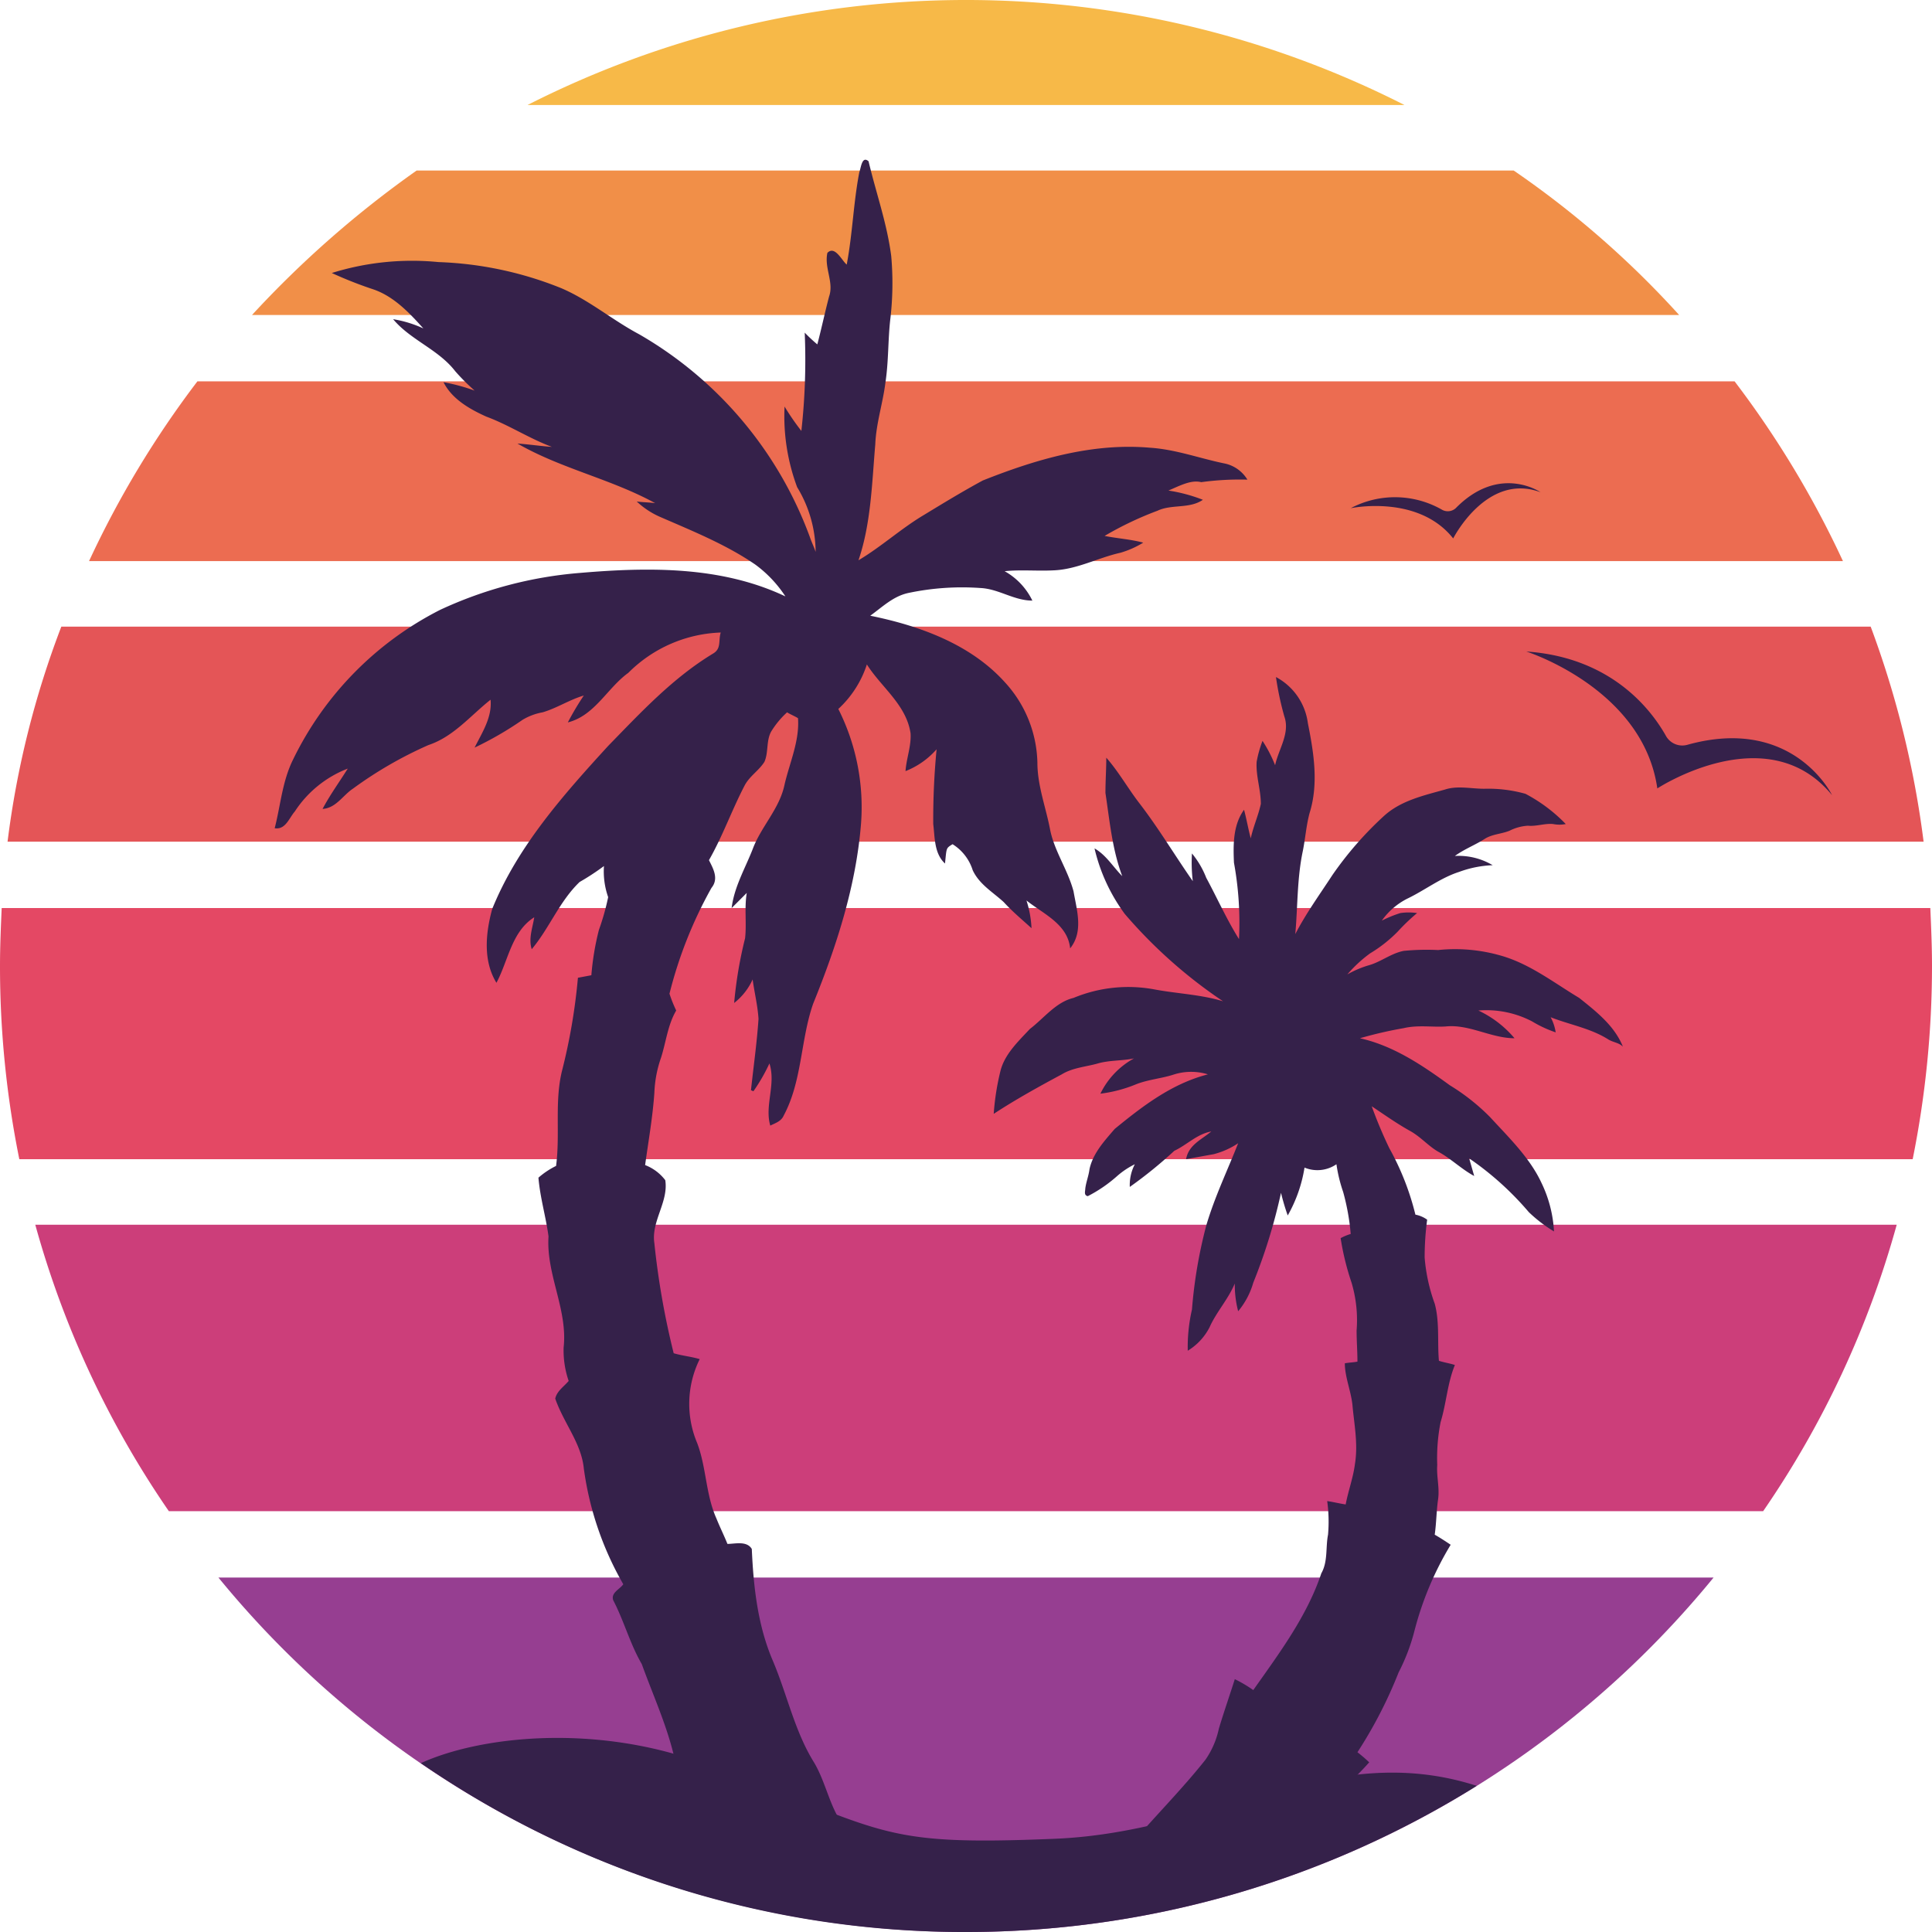 <svg xmlns="http://www.w3.org/2000/svg" viewBox="0 0 230 230"><defs><style>.a{fill:#963e91;}.a,.b,.c,.d,.e,.f,.g,.i{fill-rule:evenodd;}.b{fill:#f18f48;}.c{fill:#ec6c51;}.d{fill:#cc3e7a;}.e{fill:#e44864;}.f{fill:#e45557;}.g{fill:#f7b948;}.h,.i{fill:#35214a;}</style></defs><title>logo</title><path class="a" d="M115,230a114.9,114.9,0,0,1-89-42.2H204A114.9,114.9,0,0,1,115,230Z"/><path class="b" d="M199.9,37.5H30A123.28,123.28,0,0,1,49.6,20.3H180.2A112.07,112.07,0,0,1,199.9,37.5Z"/><path class="c" d="M206.5,45.4a115.9,115.9,0,0,1,12.9,21.4H10.6A115.9,115.9,0,0,1,23.5,45.4Z"/><path class="d" d="M209.9,179.9H20.1A113.17,113.17,0,0,1,4.2,145.8H225.8A113.17,113.17,0,0,1,209.9,179.9Z"/><path class="e" d="M229.8,108.1c.1,2.3.2,4.6.2,6.9a116.5,116.5,0,0,1-2.3,23H2.3A115.75,115.75,0,0,1,0,115c0-2.3.1-4.6.2-6.9Z"/><path class="f" d="M229,100.2H.9A109.14,109.14,0,0,1,7.3,74.6H222.7A114.16,114.16,0,0,1,229,100.2Z"/><path class="g" d="M62.8,12.5a115.24,115.24,0,0,1,104.4,0Z"/><path class="h" d="M171.7,60.7a1.41,1.41,0,0,0,1.6-.2c5.2-5.3,10.1-1.9,10.1-1.9C177,56.2,173,64.1,173,64.1c-4.2-5.3-12.2-3.6-12.2-3.6A11.27,11.27,0,0,1,171.7,60.7Z"/><path class="i" d="M191.4,123.7c-2.1-1.3-4.5-1.7-6.8-2.6a5.46,5.46,0,0,1,.6,1.8,14.25,14.25,0,0,1-2.8-1.3,11.74,11.74,0,0,0-6.4-1.3,12.7,12.7,0,0,1,4.3,3.3c-2.8,0-5.4-1.7-8.2-1.4-1.6.1-3.3-.2-5,.2a48.75,48.75,0,0,0-5.2,1.2c4,.9,7.4,3.2,10.7,5.6a25.09,25.09,0,0,1,4.8,3.8c2.2,2.4,4.7,4.8,6.1,7.8a15.11,15.11,0,0,1,1.5,5.8,17,17,0,0,1-3-2.3,36.1,36.1,0,0,0-7.1-6.4l.6,2.1c-1.5-.8-2.8-2.1-4.3-2.9-1.2-.7-2.1-1.8-3.4-2.5-1.6-.9-3-1.9-4.5-2.9a53.19,53.19,0,0,0,2.1,5,31.68,31.68,0,0,1,3.1,7.9,3.51,3.51,0,0,1,1.4.6,34,34,0,0,0-.3,4.5,20.82,20.82,0,0,0,1.2,5.5c.6,2.2.3,4.6.5,6.8.6.2,1.3.3,1.9.5-.9,2.2-1,4.5-1.7,6.8a22,22,0,0,0-.4,5.1c-.1,1.4.3,2.7.1,4.1s-.2,2.8-.4,4.2c.7.4,1.3.8,1.9,1.2a38.13,38.13,0,0,0-4.3,10.2,23.37,23.37,0,0,1-1.9,5,53.28,53.28,0,0,1-4.9,9.5,17.41,17.41,0,0,1,1.4,1.2c-.7.8-1.5,1.6-2.3,2.4-1.6,1.7-3.8,2.9-5.2,4.9-1.2,1.8-2.8,3.2-3.9,5.1-.6,1-1.5.4-2.2,1.4-1,1.6-2.3-2.2-3.4-.7-.7,1-1.6,1-2.8,1.3a3.49,3.49,0,0,1-3.3-.3c-2.1-1.6-4.6,2.8-7.2,2.4-1.5-.1-3.1.9-4.1-.3a2.58,2.58,0,0,1,0-2.8c.9-.7,2.1-.8,3.1-1.4a16.46,16.46,0,0,0,4.4-3.9c2.5-2.8,5.1-5.5,7.4-8.4a10.16,10.16,0,0,0,1.6-3.7c.6-2,1.3-4,1.9-5.9a15.92,15.92,0,0,1,2.2,1.3c3.1-4.4,6.4-8.8,8.1-13.9.8-1.4.5-3.1.8-4.6a18,18,0,0,0-.1-4c.7.1,1.5.3,2.2.4.3-1.6.9-3.2,1.1-4.8.4-2.4-.1-4.8-.3-7.1-.2-1.7-.9-3.3-.9-4.9.5-.1,1-.1,1.5-.2,0-1.2-.1-2.5-.1-3.7a15.63,15.63,0,0,0-.6-5.7,31.55,31.55,0,0,1-1.3-5.3,6.12,6.12,0,0,1,1.2-.5,27.55,27.55,0,0,0-.9-5,17.67,17.67,0,0,1-.8-3.3,4,4,0,0,1-3.8.4,16.87,16.87,0,0,1-2,5.7,27.59,27.59,0,0,1-.8-2.7,66.22,66.22,0,0,1-3.3,10.7,9.31,9.31,0,0,1-1.8,3.4,12.42,12.42,0,0,1-.4-3.3c-.8,1.9-2.2,3.4-3,5.2a7,7,0,0,1-2.6,2.8,19.89,19.89,0,0,1,.5-4.9,56.5,56.5,0,0,1,1.7-10c1-3.4,2.5-6.5,3.8-9.8a9.53,9.53,0,0,1-2.9,1.3l-3.3.6c.3-1.7,1.8-2.3,3-3.3-1.7.3-2.9,1.6-4.4,2.3a52.51,52.51,0,0,1-5.3,4.3,5.31,5.31,0,0,1,.6-2.7A9.61,9.61,0,0,0,133,140a16.72,16.72,0,0,1-3.5,2.4c-.5-.1-.3-.6-.3-.9.1-.8.4-1.5.5-2.3.4-1.9,1.8-3.4,3-4.8,3.3-2.7,6.8-5.4,11.1-6.5a6.82,6.82,0,0,0-4,0c-1.5.5-3.1.6-4.6,1.2a16.31,16.31,0,0,1-4.2,1.1,9.54,9.54,0,0,1,4-4.2c-1.4.3-2.9.2-4.3.6s-3,.5-4.3,1.3c-2.8,1.5-5.5,3-8.1,4.7a30,30,0,0,1,.8-5.1c.5-2,2.1-3.5,3.5-5,1.7-1.3,3.1-3.2,5.2-3.7a17,17,0,0,1,9.7-1c2.7.5,5.5.6,8.1,1.4a57.79,57.79,0,0,1-11.7-10.4,21.31,21.31,0,0,1-3.6-7.8c1.4.8,2.2,2.2,3.3,3.3-1.2-3.2-1.5-6.6-2-9.9,0-1.4.1-2.8.1-4.2,1.5,1.7,2.6,3.7,4,5.5,2.3,3,4.2,6.2,6.3,9.2a18.21,18.21,0,0,1-.1-3.3,10.53,10.53,0,0,1,1.7,2.9c1.3,2.4,2.4,4.9,3.9,7.3a39.82,39.82,0,0,0-.6-9.1c-.1-2.2-.1-4.5,1.2-6.3.3,1.1.5,2.3.8,3.4.3-1.4.9-2.7,1.2-4.1,0-1.7-.6-3.3-.5-5a13.57,13.57,0,0,1,.7-2.5,15.93,15.93,0,0,1,1.5,2.9c.4-1.9,1.8-3.8,1.1-5.8a35.6,35.6,0,0,1-1-4.7,7.29,7.29,0,0,1,3.8,5.5c.7,3.5,1.3,7.2.2,10.7-.4,1.5-.5,3-.8,4.5-.7,3.3-.6,6.6-.9,9.9,1.3-2.5,2.9-4.7,4.4-7a41.55,41.55,0,0,1,6.2-7.1c2-1.8,4.7-2.4,7.2-3.1,1.5-.5,3.1-.1,4.7-.1a16.46,16.46,0,0,1,4.9.6,18.87,18.87,0,0,1,4.8,3.6,3.79,3.79,0,0,1-1.5,0c-1-.1-2,.3-3,.2a5.55,5.55,0,0,0-2.2.6c-1,.4-2.1.4-3,1-1.1.7-2.4,1.2-3.5,2a7.93,7.93,0,0,1,4.5,1.1,12.93,12.93,0,0,0-4,.8c-2.2.7-4.1,2.2-6.2,3.2a8.33,8.33,0,0,0-3,2.6,14.46,14.46,0,0,1,2.2-.9,6.69,6.69,0,0,1,2,0,23.91,23.91,0,0,0-2.3,2.2,16.44,16.44,0,0,1-3.3,2.6,16,16,0,0,0-2.7,2.5,12,12,0,0,1,2.6-1.1c1.4-.4,2.6-1.4,4.1-1.7a28.08,28.08,0,0,1,4.1-.1,19.68,19.68,0,0,1,7.6.7c3.4,1,6.2,3.2,9.2,5,2,1.6,4.2,3.3,5.2,5.8C192.7,124.1,192,124.1,191.4,123.7ZM139.1,58.4a19.09,19.09,0,0,1,4.1,1.1c-1.6,1.1-3.7.5-5.4,1.3a40.23,40.23,0,0,0-6.3,3c1.5.3,3.1.4,4.6.8a11.07,11.07,0,0,1-2.7,1.2c-2.7.6-5.2,2-8,2.1-1.9.1-3.9-.1-5.8.1a8,8,0,0,1,3.3,3.5c-2.2,0-4-1.4-6.2-1.5a30.92,30.92,0,0,0-8.6.6c-1.8.4-3.1,1.7-4.5,2.7,5.9,1.2,12,3.4,16.1,8a14.59,14.59,0,0,1,3.8,9.5c0,2.7,1,5.3,1.5,7.9s2.1,4.8,2.8,7.4c.4,2.3,1.2,4.8-.4,6.8-.3-2.9-3.2-4.1-5.2-5.7a12.76,12.76,0,0,1,.6,3.3c-1.1-1-2.3-2-3.3-3.1-1.3-1.2-2.9-2.1-3.7-3.8a5.63,5.63,0,0,0-2.4-3.1c-.8.5-.7.4-.9,2.3-1.3-1.2-1.2-3.1-1.4-4.7a87,87,0,0,1,.4-8.9,9.59,9.59,0,0,1-3.7,2.6c.1-1.5.7-3,.6-4.5-.5-3.4-3.5-5.5-5.2-8.2a12.42,12.42,0,0,1-3.4,5.3,26,26,0,0,1,2.7,13.7c-.6,7.4-2.9,14.5-5.7,21.4-1.5,4.3-1.3,9.2-3.5,13.3-.3.7-1,.9-1.6,1.2-.7-2.4.7-4.9-.1-7.4a21.69,21.69,0,0,1-1.9,3.3c-.1,0-.2-.1-.3-.1.3-2.8.7-5.6.9-8.5-.1-1.6-.5-3.2-.7-4.7a7.41,7.41,0,0,1-2.2,2.8,49.53,49.53,0,0,1,1.3-7.7c.2-1.8-.1-3.6.2-5.4l-1.8,1.8c.3-2.5,1.6-4.7,2.5-7,1-2.7,3.2-4.8,3.8-7.7.6-2.6,1.8-5.2,1.6-7.9-.3-.2-1-.5-1.3-.7a10.59,10.59,0,0,0-1.9,2.3c-.6,1.1-.3,2.5-.8,3.6-.7,1.1-1.8,1.7-2.4,2.9-1.5,2.9-2.6,6-4.2,8.8.5,1,1.2,2.2.3,3.3a51,51,0,0,0-5,12.6,16.67,16.67,0,0,0,.8,2c-1,1.7-1.2,3.7-1.8,5.6a14.23,14.23,0,0,0-.8,4.2c-.2,2.9-.7,5.7-1.1,8.6a5.46,5.46,0,0,1,2.4,1.8c.4,2.6-1.7,4.9-1.3,7.5a94.38,94.38,0,0,0,2.3,13.1c1,.3,2.1.4,3.1.7a12,12,0,0,0-.3,10c1.1,2.9,1,6.1,2.3,9,.4,1,.9,2,1.3,3,.9,0,2.3-.4,2.9.6.2,4.5.7,9.1,2.5,13.3,1.7,4,2.6,8.4,4.9,12.1,1.2,2,1.7,4.4,2.8,6.4,1.5,2.7,2.3,5.8,3.9,8.5a1.37,1.37,0,0,1-.4,2c-1.1,1.1-2.4-.4-3.5-.8-4.6-1.9-9.1-4-13.6-6.1-1.4-.7-3.2-1.1-4-2.5-1.3-2.6-.8-5.7-1.9-8.4-.9-3.7-2.5-7.2-3.8-10.8-1.4-2.4-2.1-5.1-3.4-7.6-.3-.9.8-1.3,1.2-1.9a37.69,37.69,0,0,1-4.7-13.8c-.3-3-2.4-5.4-3.4-8.3.2-.9,1-1.4,1.6-2.1a11.12,11.12,0,0,1-.6-4c.5-4.5-2.1-8.7-1.8-13.2-.3-2.3-1-4.6-1.2-7a9.61,9.61,0,0,1,2.1-1.4c.5-3.8-.2-7.6.7-11.3a69.61,69.61,0,0,0,1.9-11.1l1.6-.3a32,32,0,0,1,.9-5.4,28.47,28.47,0,0,0,1.1-3.9,9.23,9.23,0,0,1-.5-3.7A29,29,0,0,1,69,105c-2.4,2.3-3.6,5.5-5.7,8-.4-1.3.1-2.5.3-3.8-2.7,1.7-3.1,5.2-4.5,7.8-1.6-2.6-1.3-5.9-.5-8.8,3-7.4,8.4-13.5,13.8-19.4,3.9-4,7.7-8.1,12.5-11,1-.6.6-1.5.9-2.5a16.33,16.33,0,0,0-11,4.8c-2.5,1.8-4,5.1-7.2,5.9a33.71,33.71,0,0,1,1.9-3.2c-1.7.5-3.2,1.5-4.9,2a7,7,0,0,0-2.4.9A40.25,40.25,0,0,1,56.5,89c.9-1.8,2.1-3.6,1.9-5.7C56,85.2,54,87.7,51,88.7a47.76,47.76,0,0,0-9,5.2c-1.2.8-2,2.3-3.6,2.4.9-1.7,2-3.2,3-4.8a13.18,13.18,0,0,0-6.3,5.1c-.7.8-1.1,2.2-2.4,2,.7-2.7.9-5.6,2.2-8.2A39.16,39.16,0,0,1,52.4,72.6a48.61,48.61,0,0,1,16.7-4.4c8.2-.7,16.8-.8,24.4,2.8a14.52,14.52,0,0,0-3.6-3.8c-3.5-2.4-7.5-4-11.4-5.7a9.8,9.8,0,0,1-2.7-1.8c.7.1,1.5.1,2.2.2-5.3-2.9-11.2-4.1-16.4-7.1,1.4.1,2.7.3,4.1.4-2.7-1-5.1-2.6-7.8-3.6-2-.9-4.1-2.1-5.1-4.1a22.38,22.38,0,0,1,3.7,1,25,25,0,0,1-2.3-2.3c-2-2.6-5.3-3.7-7.4-6.2a13.74,13.74,0,0,1,3.6,1.1c-1.7-1.9-3.6-3.9-6.1-4.7a47.8,47.8,0,0,1-4.8-1.9,32.06,32.06,0,0,1,12.7-1.3,42.86,42.86,0,0,1,14.6,3.1c3.3,1.4,6.1,3.8,9.3,5.5A46.26,46.26,0,0,1,96.4,63.9c.2.6.5,1.2.7,1.8A15,15,0,0,0,94.9,58a24.17,24.17,0,0,1-1.5-9.6,29.77,29.77,0,0,0,2,2.9,76.3,76.3,0,0,0,.4-11.7A19.2,19.2,0,0,0,97.3,41c.5-1.9.9-3.8,1.4-5.7.6-1.7-.6-3.4-.2-5.2.9-.9,1.7.9,2.3,1.4.7-3.7.8-7.4,1.5-11,.2-.5.3-2,1.1-1.3.9,3.8,2.2,7.4,2.7,11.3a36.61,36.61,0,0,1-.1,7.4c-.3,2.5-.2,5.1-.6,7.7-.3,2.4-1.1,4.8-1.2,7.3-.4,4.6-.5,9.4-2,13.8,2.7-1.6,5.1-3.8,7.8-5.4,2.3-1.4,4.6-2.8,7-4.1,6.3-2.5,13-4.5,19.9-3.9,3.1.2,6,1.3,9,1.9a4.18,4.18,0,0,1,2.6,1.9,33.82,33.82,0,0,0-5.5.3C141.8,57.1,140.5,57.8,139.1,58.4Z"/><path class="h" d="M198.3,87.56a2.23,2.23,0,0,0,2.6,1.1c12.6-3.5,17.2,6,17.2,6-7.7-9.4-20.8-.8-20.8-.8-1.7-11.9-15.6-16.3-15.6-16.3C191.9,78.26,196.6,84.56,198.3,87.56Z"/><path class="i" d="M115,230a113.91,113.91,0,0,1-64.9-20.1c7-3.2,20.5-4.7,33.3-.1,22.5,8.2,20.5,10,42.2,9.1,19.3-.8,32.8-11.9,50.2-6.3A114.78,114.78,0,0,1,115,230Z"/></svg>